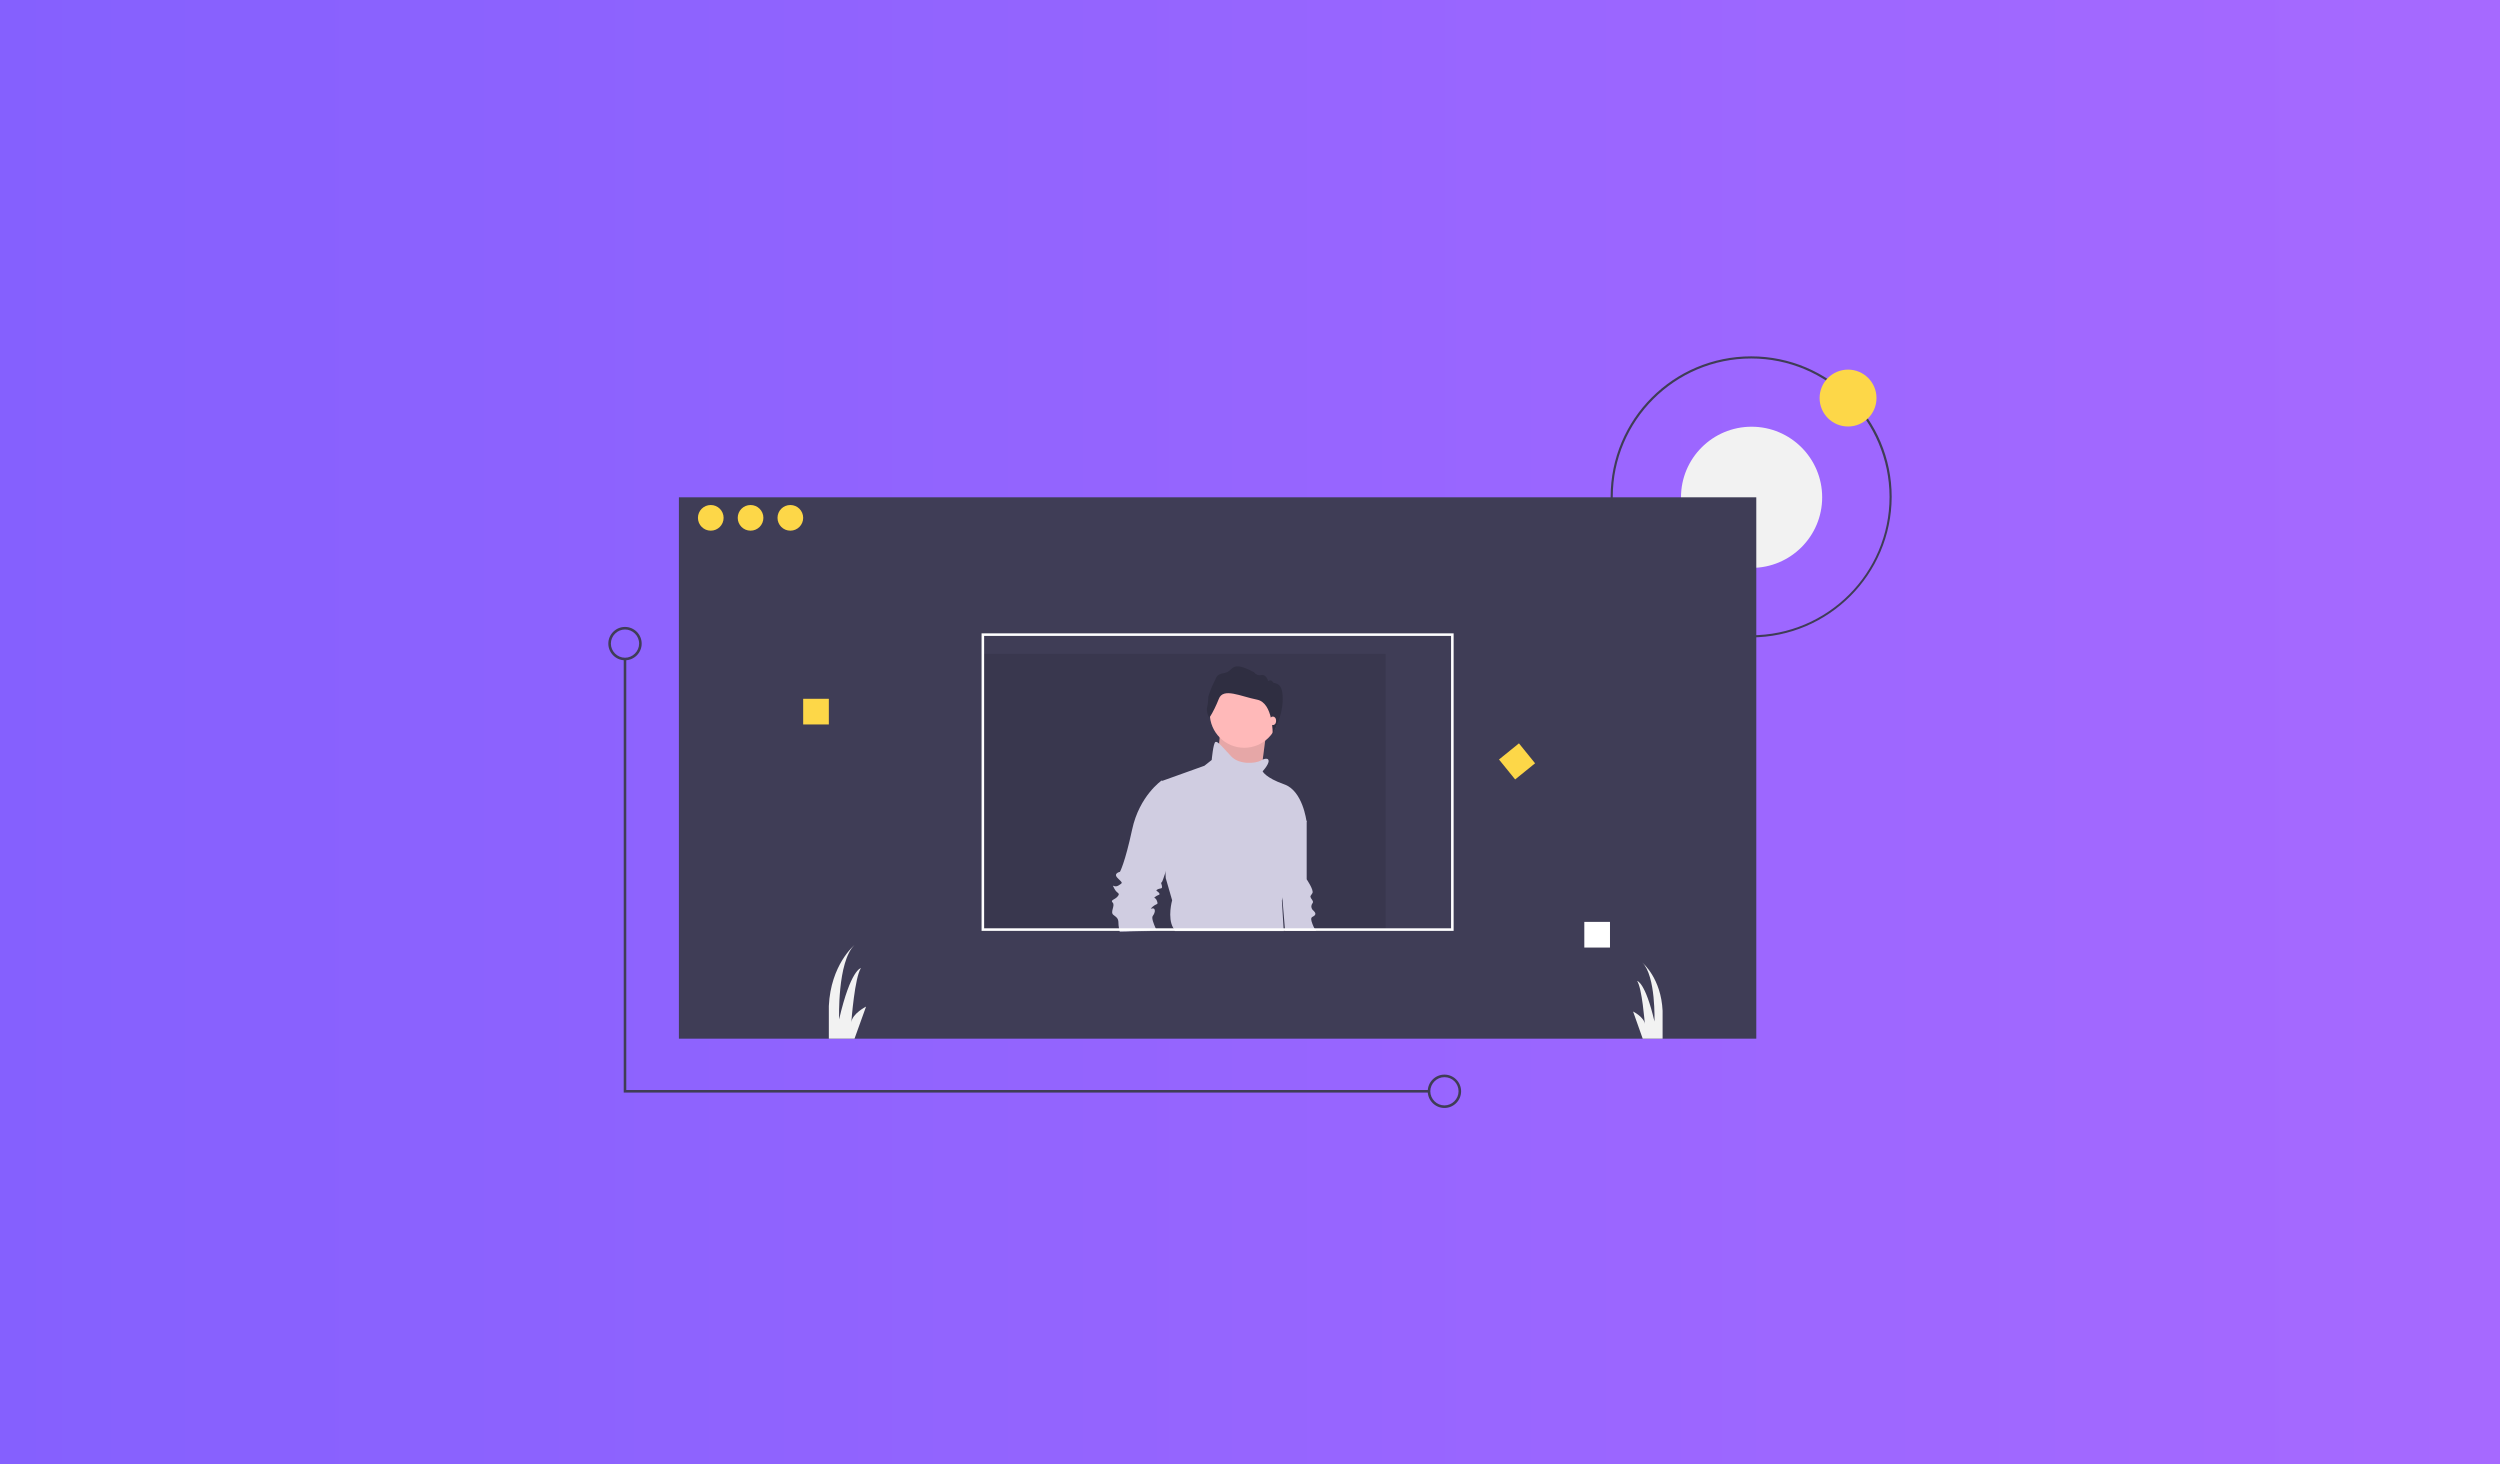 <?xml version="1.0" encoding="utf-8"?>
<!-- Generator: Adobe Illustrator 25.1.0, SVG Export Plug-In . SVG Version: 6.00 Build 0)  -->
<svg version="1.1" id="e07c9319-842b-449a-9f57-029d5804b779"
	 xmlns="http://www.w3.org/2000/svg" xmlns:xlink="http://www.w3.org/1999/xlink" x="0px" y="0px" viewBox="0 0 1168.8 684.5"
	 style="enable-background:new 0 0 1168.8 684.5;" xml:space="preserve">
<rect x="0" y="0" width="1168.8" height="684.5" fill="#333333" stroke="none"/>
<style type="text/css">
	.st0{fill:url(#SVGID_1_);}
	.st1{fill:#3F3D56;}
	.st2{fill:#F2F2F2;}
	.st3{opacity:0.1;enable-background:new    ;}
	.st4{fill:#FDD748;}
	.st5{fill:#FFFFFF;}
	.st6{fill:#D0CDE1;}
	.st7{fill:#FFB9B9;}
	.st8{fill:#2F2E41;}
</style>
<linearGradient id="SVGID_1_" gradientUnits="userSpaceOnUse" x1="-42.975" y1="355.429" x2="1257.732" y2="355.429" gradientTransform="matrix(1 0 0 -1 0 686)">
	<stop  offset="5.586592e-03" style="stop-color:#8460FE"/>
	<stop  offset="1" style="stop-color:#A96AFF"/>
</linearGradient>
<rect x="-43" y="-31.7" class="st0" width="1300.7" height="724.5"/>
<path class="st1" d="M818.7,298c-36.3,0-65.7-29.4-65.7-65.7s29.4-65.7,65.7-65.7s65.7,29.4,65.7,65.7
	C884.3,268.5,854.9,297.9,818.7,298z M818.7,167.6c-35.7,0-64.7,29-64.7,64.7s29,64.7,64.7,64.7s64.7-29,64.7-64.7
	C883.3,196.6,854.4,167.6,818.7,167.6z"/>
<circle class="st2" cx="818.9" cy="232.5" r="33"/>
<rect x="317.4" y="232.5" class="st1" width="503.7" height="253.1"/>
<rect x="458.9" y="305.7" class="st3" width="188.9" height="129.5"/>
<circle class="st4" cx="864" cy="186.1" r="13.3"/>
<circle class="st4" cx="332.3" cy="242.1" r="6"/>
<circle class="st4" cx="350.9" cy="242.1" r="6"/>
<circle class="st4" cx="369.5" cy="242.1" r="6"/>
<rect x="375.5" y="326.7" class="st4" width="12" height="12"/>
<rect x="740.7" y="431" class="st5" width="12" height="12"/>
<rect x="703.5" y="350.1" transform="matrix(0.777 -0.629 0.629 0.777 -66.022 525.555)" class="st4" width="12" height="12"/>
<polygon class="st1" points="668.2,510.8 291.6,510.8 291.6,308.1 292.8,308.1 292.8,509.6 668.2,509.6 "/>
<path class="st1" d="M675.3,518c-4.3,0-7.8-3.5-7.8-7.8c0-4.3,3.5-7.8,7.8-7.8s7.8,3.5,7.8,7.8l0,0C683.1,514.5,679.6,518,675.3,518
	z M675.3,503.6c-3.6,0-6.6,3-6.6,6.6c0,3.6,3,6.6,6.6,6.6s6.6-3,6.6-6.6C681.9,506.5,679,503.6,675.3,503.6L675.3,503.6z"/>
<path class="st1" d="M292.2,308.7c-4.3,0-7.8-3.5-7.8-7.8c0-4.3,3.5-7.8,7.8-7.8s7.8,3.5,7.8,7.8l0,0
	C300,305.2,296.5,308.7,292.2,308.7z M292.2,294.3c-3.6,0-6.6,3-6.6,6.6s3,6.6,6.6,6.6s6.6-3,6.6-6.6l0,0
	C298.8,297.2,295.8,294.3,292.2,294.3z"/>
<path class="st2" d="M404.9,470.6l-5.4,15h-12v-15.3c0.9-19.2,11.7-28.2,12-28.5c-8.1,7.8-7.2,34.8-7.2,34.8
	c5.4-23.4,10.2-24,10.2-24c-2.9,4.4-4.4,24.2-4.5,25.4C398.4,473.9,404.9,470.6,404.9,470.6z"/>
<path class="st2" d="M777.3,472.6v13H768l-4.5-12.7c0,0,5.2,2.6,5.5,5.9c-0.1-1-1.3-16.7-3.6-20.2c0,0,3.8,0.5,8.1,19
	c0,0,0.7-21.4-5.7-27.6C768.1,450.3,776.6,457.4,777.3,472.6z"/>
<path class="st6" d="M615.4,435.2h-14.6l-0.1-1.2l-1.1-13.3v0l-1.1-13.9l6.7-28.6l5.7,5.7v27.2c0,0,3.4,5,2.7,6.4
	c-0.7,1.3-1.3,1.3-0.7,2.4c0.7,1,1.3,1.7,0.7,2.4c-0.7,0.9-0.7,2.1,0,3c0.7,0.7,2,1.7,1,2.7c-1,1-2.4,0.3-1,4c0.2,0.7,0.6,1.3,0.9,2
	C614.8,434.4,615.1,434.8,615.4,435.2z"/>
<polygon class="st7" points="570.4,343.1 568.4,363.3 588.9,366.3 590.4,354.7 591.9,343.1 "/>
<polygon class="st3" points="570.4,343.1 568.4,363.3 588.9,366.3 590.4,354.7 591.9,343.1 "/>
<circle class="st7" cx="581.7" cy="333.5" r="16.1"/>
<path class="st6" d="M540.9,435.2c-0.1-0.1-0.1-0.2-0.2-0.4c-0.1-0.3-0.2-0.5-0.4-0.8c-0.9-2-2-4.8-1.4-5.7c1-1.3,1.3-2.7,0.7-3.4
	s-2.7,0.7-0.7-1c2-1.7,2.7-0.7,2-2.7c-0.7-2-2-1-0.7-2c1.3-1,2.4-0.7,1.7-1.7c-0.7-1-2-1-0.7-1.7c1.3-0.7,2.4,0,2-1.7
	c-0.3-1.7-0.7-1,0-1.7c0.2-0.2,0.8-1.9,1.6-4.3c2.3-6.8,6.1-19.4,6.1-19.9c0-0.7-5.4-21.9-5.4-21.9l-2.4-1.4c0,0-10.4,7.1-13.8,22.9
	c-3.4,15.8-5.7,19.8-5.7,19.8s-3.4,0.7-1,3c2.4,2.4,2.4,2,0.3,3.4c-2,1.3-3.4-1.3-2,1.3c1.3,2.7,3,2,1.7,3.7c-1.3,1.7-3.7,1.7-2.4,3
	s-1.3,4.4,0.3,5.7c1.7,1.3,2.4,1.7,2.4,4c0,0.7,0.1,1.3,0.2,2c0.1,0.4,0.1,0.8,0.2,1.2c0.1,0.3,0.2,0.5,0.2,0.7L540.9,435.2z"/>
<polygon class="st1" points="540.9,435.2 542.3,435.2 542.3,434.7 540.7,434.8 534.8,435.2 523.8,435.9 "/>
<path class="st6" d="M548,420.9l-3-10.4l-0.1-2.3l-1.6-43.1l19.8-7.1l3.4-2.7c0,0,0.7-7.7,1.7-8.4c0.4-0.2,0.9,0,1.7,0.7
	c1.4,1.2,3.3,3.5,5.7,6c3.7,4,11.4,3.4,13.8,2c0.3-0.2,0.6-0.3,0.9-0.5c1.7-0.7,2.4-0.2,2.4-0.2c1.7,1.3-2.4,5.7-2.4,5.7
	s1.3,3,10.1,6.1c8.7,3,10.4,17.2,10.4,17.2s-10.4,28.3-10.1,30.3c0.3,1.7-0.9,5.4-1.3,6.5v0c-0.1,0.2-0.1,0.3-0.1,0.3l0.8,13.1
	l0.1,1.2h-50.9c-0.2-0.4-0.3-0.8-0.6-1.2c-0.1-0.1-0.1-0.2-0.2-0.3C545.7,429,548,420.9,548,420.9z"/>
<path class="st8" d="M565.4,335.6c0,0-1.7-2.5-1-5.2c0.4-1.5,0.5-3.1,0.5-4.7c0,0,1.4-4.4,2.7-6.8c1.4-2.5,0.7-3.5,5-4.3
	s2.5-6.3,13.7-0.3c0.8,1.1,2.1,1.6,3.4,1.3c2.3-0.5,3.2,2.8,3.2,2.8s1.5-0.9,2.1,0.4c0.6,1.3,4.7-0.8,4.7,7.9
	c0,8.7-4.7,16.5-4.7,16.5s0.3-14.6-7.3-16.1c-7.7-1.5-15.9-5.8-17.9-0.3C568.6,329.8,567.2,332.8,565.4,335.6z"/>
<ellipse class="st7" cx="595.1" cy="337" rx="1.5" ry="2"/>
<path class="st5" d="M458.9,296.1v139.1h220.7V296.1H458.9z M678.3,434H460.1V297.3h218.3V434z"/>
</svg>
